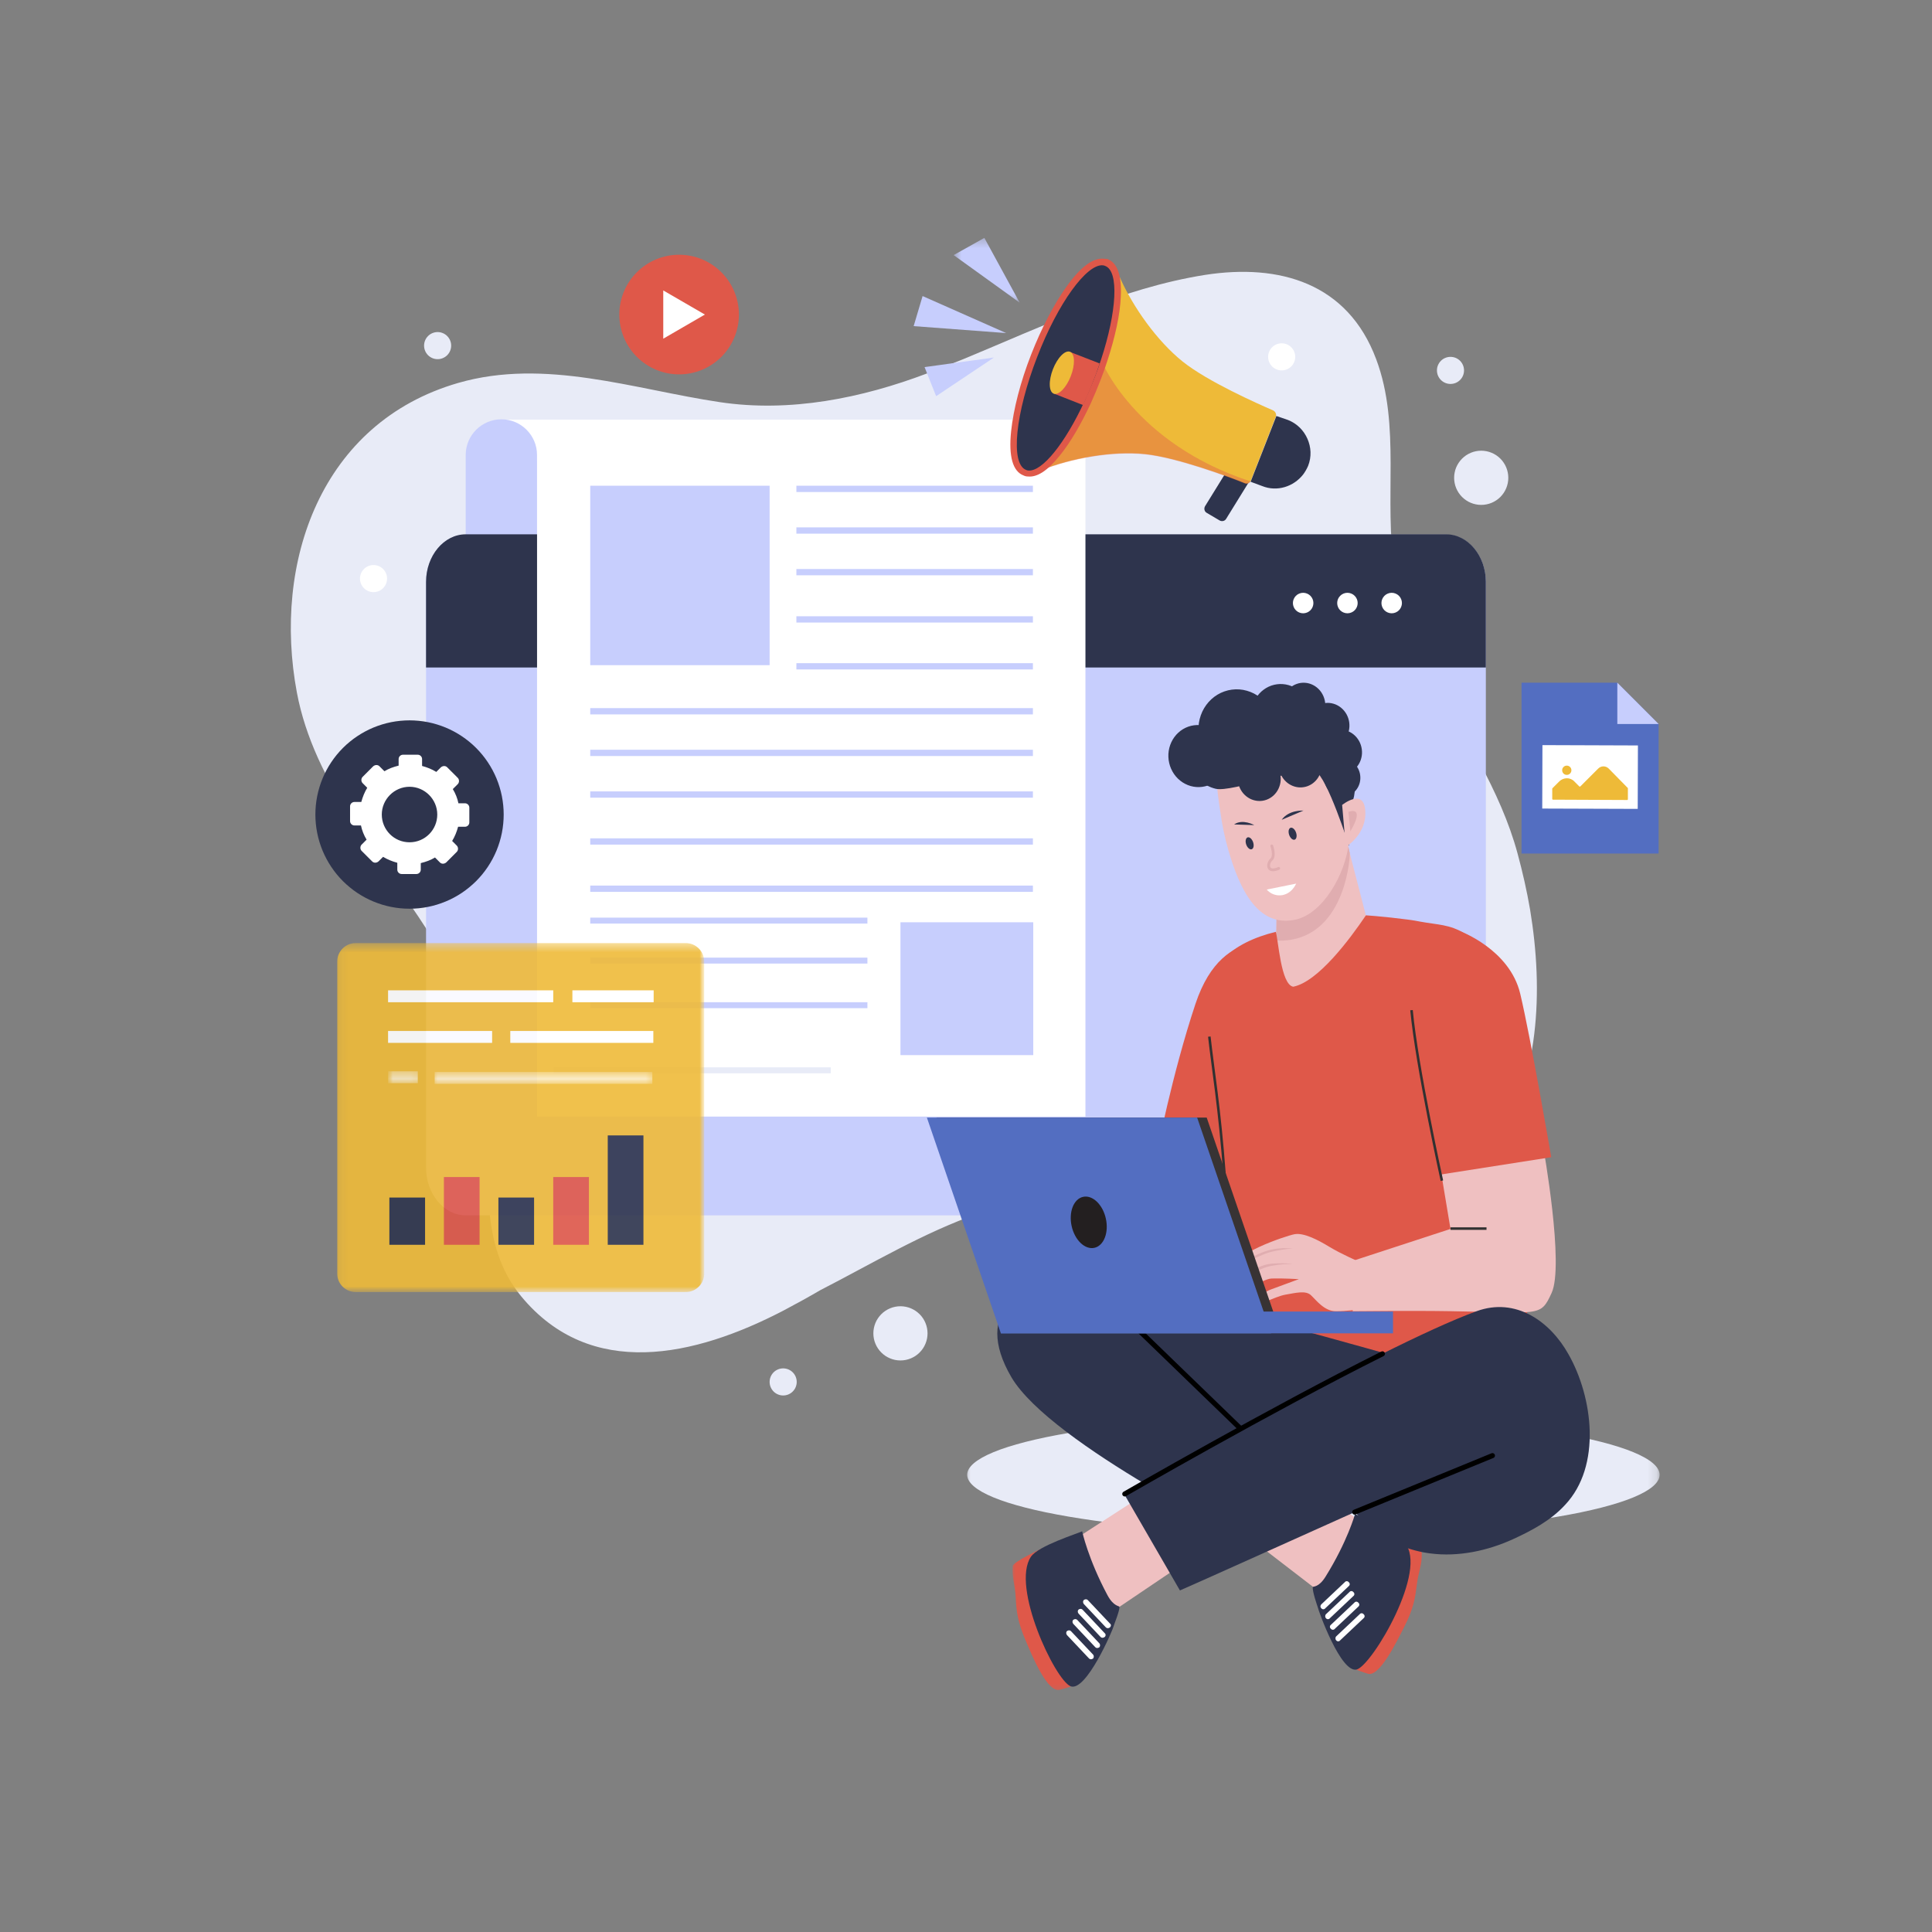 <svg width="214" height="214" viewBox="0 0 214 214" fill="none" xmlns="http://www.w3.org/2000/svg">
<rect x="0" y="0" width="214" height="214" fill="#808080" stroke="none"/>
<g clip-path="url(#clip0_41_584)">
<path d="M165.569 127.339C157.665 139.746 143.797 140.112 131.318 135.939C129.927 135.464 128.574 134.951 127.221 134.403C114.376 128.766 101.971 137.221 90.883 142.894C89.566 143.663 88.175 144.432 86.786 145.163C76.942 150.288 65.415 152.887 57.731 143.59C53.048 137.916 54.182 130.377 54.144 123.567C54.109 115.99 51.436 109.403 47.374 103.108C41.995 94.724 34.786 86.781 32.885 76.717C30.176 62.258 35.555 46.812 50.743 42.419C60.366 39.637 70.172 43.114 79.724 44.543C87.517 45.714 95.457 44.102 102.702 41.358C104.02 40.845 105.337 40.332 106.693 39.784C115.473 36.159 124.22 31.915 133.478 30.45C141.748 29.169 149.285 31.364 152.433 39.784C155.213 47.178 153.238 55.45 154.481 63.099C155.177 67.31 156.786 71.153 158.69 74.887C161.983 81.365 166.191 87.477 168.095 94.541C168.643 96.554 169.118 98.641 169.484 100.765C170.984 109.842 170.509 119.579 165.569 127.339Z" fill="#E8EBF7"/>
<path d="M59.487 46.483H55.535L56.157 51.168L62.158 50.838L59.487 46.483Z" fill="white"/>
<path d="M51.583 60.794H59.488V50.399C59.488 48.239 57.731 46.445 55.535 46.445C53.375 46.445 51.583 48.203 51.583 50.399V60.794Z" fill="#C7CEFD"/>
<path d="M164.399 64.49V129.352C164.399 132.17 162.495 134.477 160.19 134.477H51.583C49.278 134.477 47.374 132.207 47.374 129.352V64.49C47.374 61.672 49.278 59.403 51.583 59.403H160.19C162.495 59.403 164.399 61.672 164.399 64.49Z" fill="#C7CEFD"/>
<path d="M160.152 134.622H51.583C49.169 134.622 47.191 132.243 47.191 129.352V64.49C47.191 61.599 49.169 59.22 51.583 59.22H160.19C162.604 59.22 164.582 61.563 164.582 64.49V129.352C164.544 132.243 162.569 134.622 160.152 134.622ZM51.583 59.55C49.352 59.55 47.521 61.746 47.521 64.454V129.314C47.521 132.022 49.352 134.256 51.583 134.256H160.19C162.421 134.256 164.252 132.022 164.252 129.314V64.49C164.252 61.781 162.421 59.586 160.19 59.586C160.152 59.55 51.583 59.55 51.583 59.55Z" fill="#C7CEFD"/>
<path d="M164.434 64.454V73.752H47.374V64.454C47.374 61.636 49.278 59.367 51.621 59.367H160.226C162.531 59.367 164.434 61.672 164.434 64.454Z" fill="#2E344D"/>
<path d="M164.582 73.935H47.191V64.454C47.191 61.563 49.169 59.184 51.583 59.184H160.19C162.604 59.184 164.582 61.563 164.582 64.454V73.935ZM47.557 73.605H164.287V64.49C164.287 61.781 162.459 59.55 160.226 59.55H51.621C49.387 59.55 47.557 61.746 47.557 64.49V73.605Z" fill="#2E344D"/>
<path d="M145.48 66.797C145.48 66.946 145.451 67.091 145.393 67.232C145.335 67.37 145.255 67.493 145.148 67.6C145.041 67.707 144.918 67.787 144.78 67.845C144.639 67.903 144.494 67.932 144.345 67.932C144.196 67.932 144.051 67.903 143.91 67.845C143.772 67.787 143.65 67.707 143.543 67.6C143.436 67.493 143.355 67.37 143.297 67.232C143.239 67.091 143.21 66.946 143.21 66.797C143.21 66.645 143.239 66.501 143.297 66.362C143.355 66.224 143.436 66.102 143.543 65.995C143.65 65.888 143.772 65.805 143.91 65.749C144.051 65.691 144.196 65.662 144.345 65.662C144.494 65.662 144.639 65.691 144.78 65.749C144.918 65.805 145.041 65.888 145.148 65.995C145.255 66.102 145.335 66.224 145.393 66.362C145.451 66.501 145.48 66.645 145.48 66.797Z" fill="white"/>
<path d="M150.384 66.797C150.384 66.946 150.355 67.091 150.297 67.232C150.239 67.37 150.157 67.493 150.05 67.6C149.945 67.707 149.822 67.787 149.682 67.845C149.544 67.903 149.399 67.932 149.249 67.932C149.098 67.932 148.953 67.903 148.815 67.845C148.676 67.787 148.554 67.707 148.447 67.6C148.34 67.493 148.257 67.37 148.202 67.232C148.144 67.091 148.115 66.946 148.115 66.797C148.115 66.645 148.144 66.501 148.202 66.362C148.257 66.224 148.34 66.102 148.447 65.995C148.554 65.888 148.676 65.805 148.815 65.749C148.953 65.691 149.098 65.662 149.249 65.662C149.399 65.662 149.544 65.691 149.682 65.749C149.822 65.805 149.945 65.888 150.05 65.995C150.157 66.102 150.239 66.224 150.297 66.362C150.355 66.501 150.384 66.645 150.384 66.797Z" fill="white"/>
<path d="M155.286 66.797C155.286 66.946 155.257 67.091 155.199 67.232C155.143 67.37 155.061 67.493 154.954 67.6C154.847 67.707 154.724 67.787 154.586 67.845C154.448 67.903 154.303 67.932 154.151 67.932C154.002 67.932 153.857 67.903 153.719 67.845C153.578 67.787 153.456 67.707 153.349 67.6C153.244 67.493 153.161 67.37 153.104 67.232C153.046 67.091 153.017 66.946 153.017 66.797C153.017 66.645 153.046 66.501 153.104 66.362C153.161 66.224 153.244 66.102 153.349 65.995C153.456 65.888 153.578 65.805 153.719 65.749C153.857 65.691 154.002 65.662 154.151 65.662C154.303 65.662 154.448 65.691 154.586 65.749C154.724 65.805 154.847 65.888 154.954 65.995C155.061 66.102 155.143 66.224 155.199 66.362C155.257 66.501 155.286 66.645 155.286 66.797Z" fill="white"/>
<path d="M59.487 46.483H120.23V123.679H59.487V46.483Z" fill="white"/>
<path d="M65.379 53.803H85.248V73.678H65.379V53.803Z" fill="#C7CEFD"/>
<path d="M99.74 102.156H114.45V116.871H99.74V102.156Z" fill="#C7CEFD"/>
<path d="M88.212 53.803H114.412V54.499H88.212V53.803Z" fill="#C7CEFD"/>
<path d="M88.212 58.415H114.412V59.111H88.212V58.415Z" fill="#C7CEFD"/>
<path d="M88.212 63.028H114.412V63.723H88.212V63.028Z" fill="#C7CEFD"/>
<path d="M88.212 68.262H114.412V68.957H88.212V68.262Z" fill="#C7CEFD"/>
<path d="M88.212 73.458H114.412V74.153H88.212V73.458Z" fill="#C7CEFD"/>
<path d="M65.379 78.435H114.412V79.131H65.379V78.435Z" fill="#C7CEFD"/>
<path d="M65.379 83.048H114.412V83.743H65.379V83.048Z" fill="#C7CEFD"/>
<path d="M65.379 87.66H114.412V88.355H65.379V87.66Z" fill="#C7CEFD"/>
<path d="M65.379 92.858H114.412V93.554H65.379V92.858Z" fill="#C7CEFD"/>
<path d="M65.379 98.092H114.412V98.788H65.379V98.092Z" fill="#C7CEFD"/>
<path d="M65.379 101.643H96.079V102.301H65.379V101.643Z" fill="#C7CEFD"/>
<path d="M65.379 106.073H96.079V106.73H65.379V106.073Z" fill="#C7CEFD"/>
<path d="M65.379 111.012H96.079V111.672H65.379V111.012Z" fill="#C7CEFD"/>
<path d="M61.318 118.224H92.018V118.884H61.318V118.224Z" fill="#E8EBF7"/>
<path d="M133.661 56.804L135.087 57.646C135.344 57.793 135.674 57.72 135.818 57.464L138.306 53.438L135.966 52.047L133.478 56.072C133.331 56.329 133.404 56.659 133.661 56.804Z" fill="#2E344D"/>
<path d="M141.309 46.188L138.563 53.217C138.563 53.253 138.527 53.291 138.527 53.291C138.38 53.509 138.123 53.62 137.869 53.509C136.148 52.813 130.366 50.656 126.817 50.288C123.195 49.922 118.694 50.727 115.29 52.082L113.46 52.448L118.402 39.746L122.281 29.828L124.037 30.707C125.5 34.037 128.17 37.771 130.988 40.04C133.77 42.272 139.332 44.726 141.015 45.457C141.309 45.604 141.418 45.932 141.309 46.188Z" fill="#EEBA38"/>
<path d="M138.527 53.326C138.38 53.547 138.123 53.656 137.869 53.547C136.148 52.851 130.366 50.691 126.817 50.326C123.195 49.96 118.694 50.765 115.29 52.118L113.46 52.486L118.402 39.784C120.377 39.82 121.951 39.858 121.951 39.858C121.951 39.858 125.538 49.082 138.527 53.326Z" fill="#DF5849" fill-opacity="0.4"/>
<path d="M113.864 52.448C113.716 52.448 113.607 52.412 113.498 52.374C112.473 51.973 112.071 50.399 112.328 47.836C112.546 45.422 113.351 42.419 114.523 39.38C115.656 36.489 117.011 33.854 118.402 31.951C119.425 30.56 120.89 28.912 122.169 29.021C122.317 29.021 122.426 29.059 122.535 29.095C124.548 29.9 123.852 35.136 122.281 39.931C122.06 40.627 121.804 41.358 121.512 42.089C121.182 42.931 120.816 43.774 120.451 44.579C118.73 48.348 115.95 52.669 113.864 52.448Z" fill="#2E344D"/>
<path d="M122.169 29.389C122.243 29.389 122.352 29.425 122.426 29.461C123.964 30.047 123.708 34.512 121.951 39.858C121.73 40.553 121.474 41.248 121.182 41.98C120.852 42.822 120.486 43.663 120.121 44.47C117.963 49.117 115.437 52.265 113.899 52.118C113.828 52.118 113.716 52.082 113.645 52.047C111.888 51.351 112.473 45.749 114.889 39.528C117.194 33.56 120.377 29.204 122.169 29.389ZM122.243 28.656C121.073 28.547 119.682 29.572 118.146 31.73C116.755 33.672 115.364 36.342 114.229 39.236C113.021 42.31 112.254 45.348 111.998 47.762C111.706 50.544 112.18 52.229 113.389 52.669C113.534 52.742 113.681 52.778 113.864 52.778C114.889 52.887 116.059 52.118 117.377 50.473C118.547 49.044 119.717 47.031 120.816 44.688C121.182 43.883 121.547 43.005 121.877 42.163C122.169 41.431 122.426 40.698 122.646 40.002C123.525 37.332 124.073 34.806 124.147 32.829C124.256 30.524 123.781 29.133 122.682 28.694C122.573 28.694 122.39 28.656 122.243 28.656Z" fill="#DF5849"/>
<path d="M118.511 38.979L116.717 43.591L119.974 44.871C120.341 44.066 120.707 43.261 121.035 42.383C121.329 41.65 121.585 40.954 121.804 40.259L118.511 38.979Z" fill="#DF5849"/>
<path d="M118.52 38.964C118.652 39.015 118.754 39.124 118.83 39.289C118.906 39.454 118.946 39.661 118.955 39.916C118.962 40.17 118.937 40.448 118.877 40.752C118.815 41.055 118.725 41.36 118.605 41.668C118.487 41.975 118.346 42.263 118.184 42.526C118.023 42.791 117.854 43.014 117.678 43.195C117.499 43.377 117.328 43.502 117.161 43.574C116.993 43.645 116.844 43.654 116.715 43.603C116.583 43.551 116.478 43.444 116.405 43.279C116.329 43.114 116.287 42.905 116.28 42.651C116.271 42.397 116.298 42.118 116.358 41.815C116.418 41.512 116.507 41.206 116.628 40.899C116.748 40.591 116.889 40.303 117.049 40.04C117.21 39.775 117.379 39.552 117.557 39.372C117.733 39.189 117.905 39.064 118.072 38.993C118.239 38.923 118.389 38.912 118.52 38.964Z" fill="#EEBA38"/>
<path d="M141.38 46.079L138.527 53.364L139.809 53.839C141.454 54.499 143.284 53.912 144.345 52.557C144.566 52.265 144.748 51.935 144.893 51.607C145.297 50.582 145.223 49.521 144.82 48.605C144.419 47.691 143.687 46.922 142.662 46.518L141.38 46.079Z" fill="#2E344D"/>
<path d="M110.094 39.601L103.692 43.883L102.41 40.662L110.094 39.601Z" fill="#C7CEFD"/>
<mask id="mask0_41_584" style="mask-type:luminance" maskUnits="userSpaceOnUse" x="105" y="26" width="8" height="8">
<path d="M105.573 26.347H112.992V33.669H105.573V26.347Z" fill="white"/>
</mask>
<g mask="url(#mask0_41_584)">
<path d="M112.95 33.525L105.631 28.255L109.033 26.351L112.95 33.525Z" fill="#C7CEFD"/>
</g>
<path d="M111.45 36.893L101.202 36.124L102.192 32.793L111.45 36.893Z" fill="#C7CEFD"/>
<mask id="mask1_41_584" style="mask-type:luminance" maskUnits="userSpaceOnUse" x="-22" y="-22" width="258" height="258">
<path d="M235.4 -21.4H-21.4V235.4H235.4V-21.4Z" fill="black" fill-opacity="0.9"/>
</mask>
<g mask="url(#mask1_41_584)">
<mask id="mask2_41_584" style="mask-type:luminance" maskUnits="userSpaceOnUse" x="36" y="103" width="43" height="41">
<path d="M78.182 103.861H36.523V143.808H78.182V103.861Z" fill="white"/>
</mask>
<g mask="url(#mask2_41_584)">
<mask id="mask3_41_584" style="mask-type:luminance" maskUnits="userSpaceOnUse" x="37" y="104" width="42" height="40">
<path d="M37.094 104.432H78.068V143.237H37.094V104.432Z" fill="white"/>
</mask>
<g mask="url(#mask3_41_584)">
<path d="M75.955 143.115H39.399C38.264 143.115 37.35 142.198 37.35 141.064V106.512C37.35 105.377 38.264 104.461 39.399 104.461H75.955C77.09 104.461 78.003 105.377 78.003 106.512V141.064C78.003 142.198 77.09 143.115 75.955 143.115Z" fill="#EEBA38"/>
</g>
<path d="M42.985 109.695H61.28V111.013H42.985V109.695Z" fill="white"/>
<path d="M63.402 109.695H72.404V111.013H63.402V109.695Z" fill="white"/>
<path d="M42.985 114.198H54.51V115.515H42.985V114.198Z" fill="white"/>
<path d="M56.523 114.198H72.368V115.515H56.523V114.198Z" fill="white"/>
<mask id="mask4_41_584" style="mask-type:luminance" maskUnits="userSpaceOnUse" x="-48" y="-48" width="310" height="310">
<path d="M261.08 -47.08H-47.08V261.08H261.08V-47.08Z" fill="black" fill-opacity="0.7"/>
</mask>
<g mask="url(#mask4_41_584)">
<mask id="mask5_41_584" style="mask-type:luminance" maskUnits="userSpaceOnUse" x="42" y="118" width="32" height="3">
<path d="M73.046 118.128H42.8V120.411H73.046V118.128Z" fill="white"/>
</mask>
<g mask="url(#mask5_41_584)">
<mask id="mask6_41_584" style="mask-type:luminance" maskUnits="userSpaceOnUse" x="42" y="118" width="5" height="3">
<path d="M42.87 118.471H46.795V120.388H42.87V118.471Z" fill="white"/>
</mask>
<g mask="url(#mask6_41_584)">
<path d="M42.985 118.663H46.278V119.98H42.985V118.663Z" fill="white"/>
</g>
<mask id="mask7_41_584" style="mask-type:luminance" maskUnits="userSpaceOnUse" x="47" y="118" width="26" height="3">
<path d="M47.937 118.699H72.475V120.388H47.937V118.699Z" fill="white"/>
</mask>
<g mask="url(#mask7_41_584)">
<path d="M48.144 118.737H72.259V120.054H48.144V118.737Z" fill="white"/>
</g>
</g>
</g>
<path d="M55.206 132.647H59.158V137.881H55.206V132.647Z" fill="#2E344D"/>
<path d="M61.28 130.377H65.233V137.881H61.28V130.377Z" fill="#DF5849"/>
<path d="M43.13 132.647H47.083V137.881H43.13V132.647Z" fill="#2E344D"/>
<path d="M49.169 130.377H53.121V137.881H49.169V130.377Z" fill="#DF5849"/>
<path d="M67.319 125.765H71.271V137.881H67.319V125.765Z" fill="#2E344D"/>
</g>
</g>
<path d="M183.719 80.194V94.541H168.534V75.618H179.145L183.719 80.194Z" fill="#536EC1"/>
<path d="M179.145 80.194H183.719L179.145 75.618V80.194Z" fill="#C7CEFD"/>
<path d="M170.828 89.561L170.85 82.533L181.427 82.571L181.403 89.597L170.828 89.561Z" fill="white"/>
<path d="M171.269 89.127L171.289 82.978L180.986 83.01L180.966 89.16L171.269 89.127Z" fill="white"/>
<path d="M171.973 87.294L172.705 86.563C173.179 86.086 173.948 86.086 174.388 86.563L174.936 87.111C174.974 87.147 175.01 87.147 175.045 87.111L177.023 85.134C177.352 84.806 177.863 84.806 178.193 85.134L180.279 87.258L180.315 87.294V88.538C180.315 88.576 180.279 88.612 180.241 88.612L172.009 88.576C171.973 88.576 171.936 88.538 171.936 88.502V87.332C171.936 87.332 171.973 87.332 171.973 87.294Z" fill="#EEBA38"/>
<path d="M174.058 85.317C174.058 85.46 174.009 85.58 173.909 85.68C173.808 85.781 173.688 85.83 173.545 85.83C173.405 85.83 173.284 85.781 173.184 85.68C173.084 85.58 173.035 85.46 173.035 85.317C173.035 85.176 173.084 85.056 173.184 84.956C173.284 84.855 173.405 84.806 173.545 84.806C173.688 84.806 173.808 84.855 173.909 84.956C174.009 85.056 174.058 85.176 174.058 85.317Z" fill="#EEBA38"/>
<path d="M81.846 34.842C81.846 35.277 81.804 35.709 81.719 36.135C81.632 36.561 81.507 36.975 81.34 37.379C81.175 37.78 80.97 38.161 80.729 38.522C80.486 38.886 80.212 39.22 79.904 39.528C79.597 39.835 79.263 40.109 78.901 40.35C78.54 40.593 78.159 40.796 77.756 40.963C77.354 41.13 76.94 41.255 76.514 41.34C76.088 41.425 75.658 41.467 75.221 41.467C74.786 41.467 74.356 41.425 73.93 41.34C73.502 41.255 73.09 41.13 72.686 40.963C72.285 40.796 71.904 40.593 71.543 40.35C71.182 40.109 70.845 39.835 70.54 39.528C70.232 39.22 69.956 38.886 69.715 38.522C69.474 38.161 69.269 37.78 69.102 37.379C68.937 36.975 68.81 36.561 68.725 36.135C68.641 35.709 68.598 35.277 68.598 34.842C68.598 34.407 68.641 33.977 68.725 33.549C68.81 33.123 68.937 32.709 69.102 32.307C69.269 31.906 69.474 31.523 69.715 31.162C69.956 30.8 70.232 30.466 70.54 30.158C70.845 29.851 71.182 29.574 71.543 29.334C71.904 29.093 72.285 28.888 72.686 28.721C73.09 28.556 73.502 28.429 73.93 28.344C74.356 28.259 74.786 28.217 75.221 28.217C75.658 28.217 76.088 28.259 76.514 28.344C76.94 28.429 77.354 28.556 77.756 28.721C78.159 28.888 78.54 29.093 78.901 29.334C79.263 29.574 79.597 29.851 79.904 30.158C80.212 30.466 80.486 30.8 80.729 31.162C80.97 31.523 81.175 31.906 81.34 32.307C81.507 32.709 81.632 33.123 81.719 33.549C81.804 33.977 81.846 34.407 81.846 34.842Z" fill="#DF5849"/>
<path d="M78.077 34.842L73.467 32.171V37.515L78.077 34.842Z" fill="white"/>
<mask id="mask8_41_584" style="mask-type:luminance" maskUnits="userSpaceOnUse" x="106" y="156" width="78" height="15">
<path d="M106.715 156.363H183.828V170.059H106.715V156.363Z" fill="white"/>
</mask>
<g mask="url(#mask8_41_584)">
<path d="M183.829 163.356C183.829 163.57 183.768 163.784 183.644 163.998C183.521 164.212 183.338 164.423 183.093 164.633C182.848 164.845 182.542 165.052 182.177 165.257C181.813 165.462 181.39 165.665 180.911 165.863C180.429 166.062 179.892 166.256 179.301 166.445C178.708 166.632 178.064 166.817 177.366 166.996C176.668 167.174 175.922 167.346 175.124 167.513C174.328 167.678 173.485 167.836 172.596 167.988C171.709 168.139 170.779 168.284 169.809 168.42C168.837 168.556 167.83 168.683 166.787 168.804C165.741 168.922 164.664 169.033 163.557 169.134C162.451 169.236 161.316 169.328 160.155 169.408C158.996 169.49 157.814 169.564 156.613 169.626C155.411 169.689 154.194 169.74 152.961 169.782C151.729 169.825 150.489 169.856 149.239 169.876C147.988 169.898 146.735 169.907 145.48 169.907C144.223 169.907 142.97 169.898 141.722 169.876C140.471 169.856 139.23 169.825 137.999 169.782C136.766 169.74 135.549 169.689 134.348 169.626C133.146 169.564 131.965 169.49 130.803 169.408C129.644 169.328 128.51 169.236 127.402 169.134C126.294 169.033 125.219 168.922 124.174 168.804C123.131 168.683 122.123 168.556 121.151 168.42C120.181 168.284 119.252 168.139 118.362 167.988C117.475 167.836 116.633 167.678 115.837 167.513C115.039 167.346 114.292 167.174 113.594 166.996C112.896 166.817 112.252 166.632 111.659 166.445C111.066 166.256 110.531 166.062 110.05 165.863C109.571 165.665 109.147 165.462 108.781 165.257C108.418 165.052 108.113 164.845 107.867 164.633C107.622 164.423 107.439 164.212 107.315 163.998C107.192 163.784 107.132 163.57 107.132 163.356C107.132 163.142 107.192 162.928 107.315 162.714C107.439 162.5 107.622 162.288 107.867 162.078C108.113 161.867 108.418 161.659 108.781 161.454C109.147 161.249 109.571 161.046 110.05 160.848C110.531 160.649 111.066 160.455 111.659 160.266C112.252 160.079 112.896 159.894 113.594 159.715C114.292 159.537 115.039 159.365 115.837 159.198C116.633 159.033 117.475 158.875 118.362 158.723C119.252 158.572 120.181 158.427 121.151 158.291C122.123 158.155 123.131 158.028 124.174 157.908C125.219 157.789 126.294 157.678 127.402 157.578C128.51 157.477 129.644 157.384 130.803 157.303C131.965 157.221 133.146 157.147 134.348 157.085C135.549 157.023 136.766 156.971 137.999 156.929C139.23 156.889 140.471 156.855 141.722 156.835C142.97 156.815 144.223 156.804 145.48 156.804C146.735 156.804 147.988 156.815 149.239 156.835C150.489 156.855 151.729 156.889 152.961 156.929C154.194 156.971 155.411 157.023 156.613 157.085C157.814 157.147 158.996 157.221 160.155 157.303C161.316 157.384 162.451 157.477 163.557 157.578C164.664 157.678 165.741 157.789 166.787 157.908C167.83 158.028 168.837 158.155 169.809 158.291C170.779 158.427 171.709 158.572 172.596 158.723C173.485 158.875 174.328 159.033 175.124 159.198C175.922 159.365 176.668 159.537 177.366 159.715C178.064 159.894 178.708 160.079 179.301 160.266C179.892 160.455 180.429 160.649 180.911 160.848C181.39 161.046 181.813 161.249 182.177 161.454C182.542 161.659 182.848 161.867 183.093 162.078C183.338 162.288 183.521 162.5 183.644 162.714C183.768 162.928 183.829 163.142 183.829 163.356Z" fill="#E8EBF7"/>
</g>
<path d="M130.952 119.468C130.952 119.468 127.843 132.718 127.586 133.926C127.109 136.086 125.317 141.028 125.317 141.028C125.317 141.028 132.818 145.237 134.94 143.919C136.552 142.932 136.44 137.33 136.588 135.244C136.735 133.269 142.296 114.198 142.296 114.198L130.952 119.468Z" fill="#EFC0C1"/>
<path d="M142.736 104.938C142.736 104.938 135.6 101.643 132.417 111.195C129.818 118.993 128.135 127.74 128.135 127.74L140.431 131.4L142.736 104.938Z" fill="#DF5849"/>
<path d="M137.027 110.868C137.027 110.794 143.906 115.845 147.419 113.977C151.372 111.855 151.699 102.961 151.699 102.961L149.506 94.505L149.468 94.358L149.359 93.846L148.59 94.285L145.516 96.079L144.272 96.811L141.124 98.641C141.124 98.641 141.454 100.874 141.38 102.74C141.38 102.923 141.38 103.144 141.345 103.291C141.309 103.618 141.198 103.913 141.088 104.169C140.832 104.791 140.431 105.23 140.431 105.266C139.918 107.207 137.063 110.868 137.027 110.868Z" fill="#EFC0C1"/>
<path d="M141.088 104.169C148.663 104.717 149.541 95.64 149.506 94.468L149.468 94.323L149.359 93.81L148.59 94.249C147.785 95.018 146.614 95.97 145.516 96.044L144.272 96.775L141.124 98.605C141.124 98.605 141.454 100.839 141.38 102.704C141.38 102.887 141.38 103.108 141.345 103.253C141.271 103.618 141.198 103.913 141.088 104.169Z" fill="#E0ADB0"/>
<path d="M136.075 94.213C137.319 98.496 139.332 102.778 143.503 101.862C146.432 101.24 149.029 96.993 149.432 93.188C149.651 91.246 149.871 89.528 149.76 88.246C149.689 87.221 149.615 86.599 149.615 86.599L148.772 84.439L148.26 83.195C148.26 83.195 147.272 82.499 146.175 81.695C144.784 80.669 142.845 82.39 142.809 82.316C142.736 82.207 136.771 81.73 135.052 84.182C134.905 84.403 134.758 84.621 134.722 84.878C134.648 85.063 134.648 85.246 134.648 85.464C134.684 85.83 134.722 86.38 134.796 87.076C134.831 87.368 134.867 87.66 134.905 88.028C134.978 88.576 135.052 89.198 135.161 89.858C135.344 91.211 135.636 92.711 136.075 94.213Z" fill="#EFC0C1"/>
<path d="M149.981 88.21C149.981 88.21 151.884 77.961 143.688 78.656C143.688 78.656 137.283 76.24 133.405 79.755C129.965 82.903 131.866 86.708 134.648 87.368C136.479 87.807 144.381 84.769 145.698 85.428C147.016 86.086 149.432 93.701 149.432 93.701C149.432 93.701 149.394 90.223 149.981 88.21Z" fill="#2E344D"/>
<path d="M145.161 78.768C145.19 78.993 145.199 79.216 145.188 79.441C145.175 79.666 145.141 79.889 145.085 80.107C145.032 80.323 144.958 80.533 144.863 80.736C144.769 80.939 144.657 81.128 144.526 81.307C144.397 81.485 144.249 81.65 144.089 81.797C143.926 81.946 143.752 82.076 143.567 82.187C143.38 82.301 143.184 82.392 142.979 82.463C142.776 82.535 142.566 82.586 142.352 82.615C142.138 82.644 141.922 82.649 141.706 82.633C141.49 82.617 141.278 82.582 141.068 82.522C140.859 82.463 140.656 82.383 140.462 82.283C140.266 82.18 140.083 82.062 139.909 81.924C139.738 81.786 139.579 81.632 139.434 81.46C139.292 81.291 139.165 81.108 139.056 80.912C138.944 80.716 138.855 80.511 138.784 80.297C138.712 80.083 138.661 79.864 138.632 79.639C138.603 79.416 138.594 79.191 138.605 78.966C138.619 78.741 138.652 78.52 138.706 78.302C138.761 78.083 138.835 77.874 138.928 77.671C139.024 77.47 139.136 77.278 139.267 77.1C139.397 76.922 139.544 76.759 139.704 76.61C139.867 76.463 140.041 76.333 140.226 76.22C140.413 76.108 140.609 76.017 140.812 75.943C141.017 75.872 141.227 75.823 141.441 75.794C141.655 75.765 141.871 75.758 142.087 75.774C142.303 75.789 142.515 75.827 142.725 75.885C142.934 75.945 143.137 76.026 143.331 76.126C143.527 76.226 143.71 76.347 143.882 76.485C144.056 76.623 144.214 76.777 144.359 76.946C144.501 77.118 144.628 77.301 144.738 77.497C144.847 77.691 144.938 77.896 145.01 78.11C145.081 78.324 145.13 78.545 145.161 78.768Z" fill="#2E344D"/>
<path d="M141.273 80.248C141.311 80.54 141.324 80.83 141.307 81.122C141.291 81.416 141.246 81.703 141.177 81.984C141.106 82.267 141.008 82.539 140.888 82.802C140.765 83.066 140.618 83.313 140.448 83.545C140.279 83.777 140.09 83.988 139.878 84.18C139.668 84.372 139.443 84.541 139.2 84.688C138.957 84.833 138.703 84.951 138.438 85.045C138.172 85.139 137.898 85.203 137.622 85.241C137.341 85.279 137.062 85.288 136.781 85.268C136.501 85.246 136.224 85.199 135.952 85.121C135.68 85.045 135.417 84.94 135.163 84.811C134.911 84.679 134.67 84.526 134.448 84.345C134.222 84.167 134.017 83.966 133.83 83.745C133.643 83.525 133.478 83.286 133.335 83.032C133.192 82.778 133.074 82.513 132.983 82.234C132.892 81.958 132.825 81.672 132.787 81.382C132.747 81.09 132.736 80.801 132.753 80.509C132.769 80.214 132.811 79.927 132.883 79.646C132.954 79.363 133.05 79.089 133.172 78.828C133.295 78.565 133.442 78.317 133.612 78.085C133.781 77.854 133.97 77.642 134.18 77.45C134.392 77.256 134.617 77.089 134.86 76.942C135.103 76.797 135.357 76.677 135.622 76.585C135.888 76.492 136.16 76.427 136.438 76.389C136.717 76.351 136.998 76.342 137.279 76.362C137.559 76.382 137.836 76.431 138.108 76.51C138.38 76.585 138.643 76.69 138.897 76.819C139.149 76.951 139.387 77.105 139.612 77.285C139.838 77.464 140.043 77.664 140.23 77.885C140.417 78.106 140.582 78.344 140.725 78.598C140.868 78.852 140.983 79.118 141.077 79.396C141.168 79.673 141.235 79.958 141.273 80.248Z" fill="#2E344D"/>
<path d="M135.975 83.311C136.004 83.534 136.013 83.759 136.001 83.984C135.988 84.209 135.955 84.43 135.901 84.648C135.845 84.867 135.772 85.076 135.678 85.279C135.582 85.48 135.471 85.671 135.339 85.85C135.21 86.028 135.063 86.191 134.902 86.34C134.74 86.487 134.566 86.619 134.381 86.73C134.194 86.842 133.997 86.935 133.795 87.007C133.589 87.078 133.38 87.127 133.166 87.156C132.952 87.185 132.736 87.192 132.519 87.176C132.303 87.16 132.091 87.123 131.882 87.065C131.672 87.004 131.47 86.924 131.276 86.824C131.079 86.724 130.897 86.605 130.725 86.467C130.551 86.329 130.393 86.173 130.248 86.004C130.105 85.834 129.978 85.651 129.869 85.455C129.76 85.259 129.668 85.054 129.597 84.84C129.526 84.626 129.477 84.407 129.445 84.182C129.416 83.959 129.408 83.734 129.419 83.509C129.432 83.284 129.466 83.061 129.519 82.845C129.575 82.626 129.648 82.417 129.744 82.214C129.838 82.011 129.949 81.822 130.081 81.643C130.21 81.465 130.357 81.302 130.518 81.153C130.68 81.006 130.854 80.874 131.039 80.763C131.227 80.651 131.423 80.558 131.628 80.486C131.831 80.415 132.04 80.364 132.254 80.337C132.468 80.308 132.684 80.301 132.901 80.317C133.117 80.332 133.329 80.37 133.538 80.428C133.748 80.489 133.951 80.569 134.145 80.669C134.341 80.769 134.523 80.888 134.697 81.026C134.869 81.164 135.027 81.318 135.172 81.489C135.315 81.659 135.442 81.842 135.551 82.038C135.663 82.234 135.752 82.439 135.823 82.653C135.894 82.867 135.946 83.085 135.975 83.311Z" fill="#2E344D"/>
<path d="M146.376 84.416C146.398 84.579 146.405 84.742 146.396 84.904C146.387 85.067 146.363 85.228 146.322 85.386C146.285 85.542 146.231 85.694 146.162 85.841C146.095 85.988 146.013 86.124 145.919 86.253C145.825 86.382 145.721 86.501 145.602 86.608C145.487 86.715 145.359 86.811 145.226 86.891C145.092 86.971 144.949 87.038 144.802 87.091C144.655 87.143 144.503 87.178 144.35 87.198C144.194 87.221 144.038 87.225 143.882 87.214C143.726 87.203 143.572 87.174 143.422 87.132C143.271 87.089 143.124 87.031 142.983 86.958C142.843 86.886 142.709 86.799 142.584 86.699C142.459 86.599 142.346 86.487 142.241 86.365C142.138 86.242 142.047 86.108 141.967 85.968C141.889 85.825 141.822 85.678 141.771 85.522C141.719 85.368 141.684 85.21 141.661 85.047C141.639 84.885 141.635 84.722 141.643 84.559C141.652 84.396 141.675 84.236 141.715 84.08C141.755 83.921 141.808 83.77 141.875 83.623C141.944 83.478 142.025 83.34 142.118 83.21C142.214 83.081 142.319 82.963 142.435 82.856C142.553 82.749 142.678 82.655 142.814 82.573C142.948 82.493 143.088 82.426 143.237 82.374C143.384 82.321 143.536 82.285 143.69 82.265C143.844 82.245 144 82.241 144.156 82.252C144.312 82.263 144.466 82.29 144.617 82.332C144.769 82.374 144.914 82.432 145.054 82.506C145.197 82.579 145.328 82.664 145.453 82.764C145.578 82.865 145.692 82.976 145.796 83.099C145.901 83.224 145.993 83.355 146.071 83.498C146.151 83.638 146.215 83.788 146.267 83.942C146.318 84.098 146.356 84.256 146.376 84.416Z" fill="#2E344D"/>
<path d="M149.45 80.027C149.47 80.19 149.477 80.353 149.468 80.515C149.459 80.678 149.434 80.838 149.396 80.995C149.356 81.153 149.303 81.304 149.236 81.452C149.167 81.596 149.087 81.735 148.991 81.864C148.897 81.993 148.792 82.111 148.676 82.218C148.558 82.325 148.433 82.419 148.298 82.501C148.164 82.582 148.023 82.649 147.874 82.7C147.727 82.753 147.575 82.789 147.421 82.809C147.265 82.829 147.112 82.834 146.956 82.823C146.8 82.811 146.646 82.785 146.494 82.742C146.343 82.7 146.198 82.642 146.055 82.568C145.915 82.495 145.783 82.41 145.658 82.31C145.533 82.21 145.417 82.098 145.315 81.975C145.21 81.851 145.119 81.719 145.041 81.576C144.96 81.436 144.896 81.287 144.845 81.133C144.793 80.977 144.755 80.819 144.735 80.658C144.713 80.495 144.706 80.332 144.715 80.17C144.724 80.007 144.749 79.847 144.787 79.688C144.827 79.532 144.88 79.381 144.949 79.234C145.016 79.086 145.099 78.95 145.192 78.821C145.286 78.692 145.391 78.574 145.509 78.467C145.625 78.36 145.75 78.264 145.886 78.184C146.019 78.103 146.162 78.037 146.309 77.983C146.456 77.932 146.608 77.896 146.762 77.876C146.918 77.854 147.074 77.849 147.23 77.86C147.386 77.871 147.537 77.9 147.689 77.943C147.841 77.985 147.988 78.043 148.128 78.117C148.269 78.188 148.4 78.275 148.525 78.375C148.65 78.476 148.766 78.587 148.868 78.71C148.973 78.832 149.064 78.966 149.145 79.106C149.223 79.249 149.287 79.396 149.341 79.552C149.392 79.706 149.428 79.864 149.45 80.027Z" fill="#2E344D"/>
<path d="M150.841 82.992C150.863 83.155 150.87 83.317 150.861 83.48C150.852 83.643 150.828 83.803 150.788 83.959C150.75 84.118 150.696 84.269 150.627 84.416C150.558 84.561 150.478 84.699 150.384 84.829C150.291 84.958 150.184 85.076 150.068 85.183C149.952 85.29 149.825 85.384 149.691 85.466C149.555 85.546 149.414 85.613 149.267 85.665C149.12 85.718 148.969 85.754 148.813 85.774C148.659 85.794 148.503 85.798 148.347 85.787C148.191 85.776 148.037 85.749 147.885 85.707C147.734 85.665 147.589 85.607 147.448 85.533C147.308 85.46 147.174 85.375 147.049 85.275C146.924 85.174 146.811 85.063 146.706 84.94C146.603 84.815 146.512 84.684 146.432 84.541C146.352 84.401 146.287 84.251 146.236 84.097C146.184 83.942 146.149 83.783 146.126 83.623C146.104 83.46 146.097 83.297 146.106 83.135C146.115 82.972 146.14 82.811 146.18 82.653C146.22 82.497 146.274 82.345 146.34 82.198C146.41 82.051 146.49 81.915 146.583 81.786C146.677 81.657 146.784 81.538 146.9 81.431C147.016 81.324 147.143 81.229 147.277 81.148C147.413 81.068 147.553 81.001 147.7 80.948C147.85 80.896 147.999 80.861 148.155 80.841C148.309 80.818 148.465 80.814 148.621 80.825C148.777 80.836 148.931 80.865 149.082 80.908C149.234 80.95 149.379 81.008 149.519 81.081C149.66 81.153 149.793 81.24 149.918 81.34C150.043 81.44 150.157 81.552 150.262 81.674C150.364 81.797 150.458 81.931 150.536 82.071C150.616 82.214 150.681 82.361 150.732 82.517C150.783 82.671 150.819 82.829 150.841 82.992Z" fill="#2E344D"/>
<path d="M150.661 85.856C150.698 86.137 150.685 86.411 150.618 86.683C150.551 86.953 150.438 87.201 150.275 87.423C150.114 87.646 149.92 87.827 149.689 87.965C149.459 88.106 149.212 88.192 148.949 88.228C148.683 88.264 148.422 88.244 148.164 88.17C147.905 88.094 147.669 87.972 147.455 87.8C147.241 87.629 147.067 87.419 146.931 87.176C146.795 86.931 146.708 86.67 146.673 86.389C146.635 86.111 146.65 85.836 146.717 85.564C146.784 85.292 146.898 85.047 147.058 84.824C147.219 84.601 147.413 84.421 147.644 84.28C147.874 84.142 148.122 84.055 148.387 84.019C148.65 83.984 148.913 84.004 149.171 84.078C149.43 84.151 149.664 84.276 149.878 84.448C150.092 84.619 150.266 84.829 150.402 85.072C150.538 85.317 150.625 85.578 150.661 85.856Z" fill="#2E344D"/>
<path d="M141.837 85.921C141.859 86.082 141.866 86.244 141.857 86.407C141.848 86.57 141.824 86.73 141.784 86.888C141.744 87.047 141.69 87.198 141.623 87.343C141.554 87.49 141.474 87.629 141.38 87.756C141.287 87.885 141.18 88.003 141.064 88.112C140.948 88.219 140.821 88.313 140.687 88.393C140.551 88.476 140.411 88.54 140.263 88.594C140.114 88.645 139.965 88.681 139.809 88.703C139.655 88.723 139.499 88.728 139.343 88.716C139.187 88.705 139.033 88.678 138.881 88.634C138.73 88.592 138.585 88.534 138.444 88.462C138.304 88.389 138.17 88.302 138.045 88.201C137.921 88.101 137.807 87.99 137.702 87.867C137.6 87.745 137.506 87.611 137.428 87.47C137.348 87.328 137.283 87.18 137.232 87.024C137.18 86.871 137.145 86.712 137.123 86.55C137.1 86.387 137.094 86.226 137.102 86.061C137.111 85.899 137.136 85.74 137.176 85.582C137.214 85.424 137.267 85.272 137.337 85.125C137.403 84.98 137.486 84.842 137.579 84.713C137.673 84.584 137.78 84.465 137.896 84.358C138.012 84.251 138.139 84.158 138.273 84.075C138.409 83.995 138.549 83.928 138.696 83.877C138.843 83.826 138.995 83.788 139.151 83.768C139.305 83.748 139.461 83.743 139.617 83.754C139.773 83.765 139.927 83.792 140.078 83.835C140.23 83.877 140.375 83.935 140.515 84.008C140.656 84.082 140.789 84.169 140.914 84.267C141.039 84.367 141.153 84.479 141.258 84.601C141.36 84.726 141.452 84.858 141.532 85C141.612 85.141 141.677 85.29 141.728 85.444C141.779 85.6 141.815 85.758 141.837 85.921Z" fill="#2E344D"/>
<path d="M146.777 77.793C146.8 77.956 146.806 78.119 146.797 78.282C146.788 78.445 146.764 78.605 146.724 78.763C146.686 78.919 146.632 79.073 146.563 79.218C146.496 79.365 146.414 79.501 146.32 79.63C146.227 79.76 146.122 79.878 146.004 79.985C145.888 80.094 145.761 80.188 145.627 80.268C145.493 80.35 145.351 80.415 145.204 80.469C145.056 80.52 144.905 80.555 144.751 80.576C144.595 80.598 144.439 80.602 144.283 80.591C144.127 80.58 143.973 80.553 143.824 80.509C143.672 80.466 143.525 80.408 143.385 80.335C143.244 80.263 143.11 80.177 142.986 80.076C142.861 79.976 142.747 79.864 142.644 79.742C142.54 79.619 142.448 79.486 142.368 79.345C142.29 79.202 142.223 79.055 142.172 78.899C142.121 78.745 142.085 78.587 142.063 78.424C142.04 78.262 142.036 78.099 142.045 77.936C142.054 77.773 142.078 77.613 142.116 77.457C142.156 77.299 142.21 77.147 142.277 77C142.346 76.855 142.426 76.717 142.52 76.588C142.615 76.458 142.72 76.34 142.836 76.233C142.954 76.126 143.079 76.032 143.215 75.95C143.349 75.87 143.489 75.803 143.639 75.752C143.786 75.7 143.937 75.662 144.091 75.642C144.245 75.622 144.401 75.618 144.557 75.629C144.713 75.64 144.867 75.667 145.019 75.709C145.17 75.752 145.315 75.81 145.455 75.883C145.598 75.957 145.73 76.041 145.854 76.142C145.979 76.242 146.093 76.353 146.198 76.476C146.303 76.601 146.394 76.733 146.472 76.875C146.552 77.016 146.617 77.165 146.668 77.319C146.719 77.475 146.757 77.633 146.777 77.793Z" fill="#2E344D"/>
<path d="M148.663 89.162C148.663 89.162 151.077 87.221 151.224 89.82C151.407 92.419 149.067 93.81 149.067 93.81L148.663 89.162Z" fill="#EFC0C1"/>
<path d="M149.359 89.929C149.359 89.929 151.298 89.124 149.577 92.089L149.359 89.929Z" fill="#E0ADB0"/>
<path d="M138.799 93.277C138.828 93.364 138.848 93.451 138.857 93.538C138.866 93.625 138.864 93.707 138.85 93.781C138.835 93.855 138.81 93.917 138.777 93.966C138.741 94.015 138.699 94.049 138.648 94.066C138.598 94.084 138.543 94.084 138.485 94.069C138.427 94.051 138.369 94.017 138.313 93.968C138.255 93.919 138.204 93.859 138.155 93.785C138.108 93.712 138.07 93.632 138.039 93.545C138.008 93.458 137.988 93.369 137.979 93.282C137.97 93.195 137.974 93.115 137.988 93.041C138.001 92.967 138.026 92.905 138.061 92.856C138.095 92.805 138.139 92.771 138.188 92.753C138.24 92.738 138.293 92.736 138.351 92.753C138.409 92.771 138.467 92.802 138.525 92.852C138.583 92.9 138.634 92.963 138.681 93.037C138.73 93.11 138.768 93.19 138.799 93.277Z" fill="#2E344D"/>
<path d="M143.556 92.216C143.587 92.303 143.607 92.39 143.616 92.477C143.625 92.564 143.623 92.644 143.607 92.72C143.594 92.793 143.569 92.856 143.534 92.905C143.5 92.954 143.458 92.987 143.407 93.005C143.355 93.023 143.302 93.023 143.244 93.005C143.186 92.99 143.128 92.956 143.07 92.907C143.014 92.858 142.961 92.796 142.914 92.722C142.867 92.649 142.827 92.568 142.796 92.481C142.767 92.394 142.747 92.308 142.738 92.221C142.729 92.134 142.731 92.053 142.744 91.98C142.76 91.904 142.785 91.844 142.818 91.793C142.854 91.744 142.896 91.71 142.947 91.692C142.996 91.674 143.052 91.674 143.11 91.692C143.168 91.708 143.226 91.741 143.282 91.79C143.34 91.84 143.393 91.902 143.44 91.975C143.487 92.049 143.527 92.129 143.556 92.216Z" fill="#2E344D"/>
<path d="M138.93 91.394C138.93 91.394 137.649 90.662 136.697 91.32L138.93 91.394Z" fill="#2E344D"/>
<path d="M144.381 89.784C144.272 89.784 142.736 89.71 141.967 90.807L144.381 89.784Z" fill="#2E344D"/>
<path d="M140.87 93.701C140.87 93.701 141.271 94.798 140.832 95.201C140.357 95.602 140.284 96.775 141.637 96.189" stroke="#E0ADB0" stroke-width="0.311" stroke-miterlimit="10" stroke-linecap="round" stroke-linejoin="round"/>
<path d="M140.319 98.531C140.319 98.531 140.393 98.641 140.54 98.752C140.796 98.971 141.309 99.263 142.04 99.153C142.771 99.008 143.175 98.531 143.393 98.201C143.503 98.019 143.576 97.874 143.576 97.874" fill="white"/>
<path d="M133.623 112.294C134.136 119.798 135.562 127.083 136.113 134.477C137.027 142.381 137.575 149.483 137.575 149.557C137.539 149.336 140.649 151.387 147.932 152.595C154.885 153.73 166.483 154.791 169.557 153.362C169.666 153.327 168.534 134.916 168.422 134.477C165.605 107.134 165.861 105.194 162.239 103.4C160.556 102.374 159.274 102.448 157.299 102.082C155.946 101.788 152.067 101.423 151.298 101.387C149.468 104.095 145.992 108.743 143.248 109.294C141.857 109.073 141.601 104.022 141.309 103.217C136.552 104.387 132.965 107.134 133.623 112.294Z" fill="#DF5849"/>
<path d="M170.948 127.118C170.948 127.118 173.291 140.15 171.862 143.224C170.618 145.932 170.618 145.384 160.776 145.237C156.456 145.163 149.834 145.237 149.834 145.237L149.577 139.747L160.665 136.124L159.604 129.753L170.948 127.118Z" fill="#EFC0C1"/>
<path d="M150.602 139.784C150.602 139.784 148.554 138.904 147.236 138.099C145.919 137.294 144.381 136.525 143.393 136.708C142.406 136.891 136.148 139.015 137.1 140.368C137.1 140.368 135.783 141.32 136.514 142.163C136.514 142.163 136.184 142.638 136.661 143.224C137.136 143.81 139.662 141.65 140.87 141.615C142.076 141.577 143.87 141.686 143.87 141.686C143.87 141.686 141.309 142.638 140.796 142.82C140.246 143.003 138.783 143.919 138.966 144.359C139.149 144.798 141.271 143.59 142.37 143.407C143.467 143.224 144.637 142.894 145.223 143.48C145.81 144.029 146.688 145.237 147.967 145.237C149.249 145.237 150.346 145.054 150.346 145.054L150.602 139.784Z" fill="#EFC0C1"/>
<path d="M137.062 140.406C137.062 140.406 137.136 140.333 137.283 140.223C137.43 140.112 137.613 139.929 137.869 139.784C138.124 139.637 138.418 139.417 138.783 139.198C139.113 139.015 139.515 138.832 139.918 138.685C140.319 138.538 140.723 138.429 141.124 138.355C141.528 138.282 141.893 138.282 142.187 138.246C142.515 138.246 142.771 138.282 142.954 138.282C143.137 138.32 143.248 138.32 143.248 138.32C143.248 138.32 143.137 138.32 142.954 138.32C142.771 138.32 142.515 138.355 142.223 138.393C141.931 138.429 141.563 138.503 141.198 138.576C140.832 138.647 140.431 138.759 140.063 138.904C139.697 139.051 139.296 139.234 138.966 139.381C138.601 139.564 138.306 139.711 138.014 139.856C137.758 140.003 137.502 140.15 137.357 140.223C137.136 140.368 137.062 140.406 137.062 140.406Z" fill="#E0ADB0"/>
<path d="M136.479 142.198C136.479 142.198 136.552 142.125 136.735 142.016C136.88 141.906 137.1 141.724 137.392 141.541C137.684 141.358 138.014 141.137 138.38 140.919C138.746 140.698 139.149 140.478 139.588 140.295C140.027 140.112 140.466 140.003 140.906 139.967C141.345 139.929 141.748 139.929 142.076 139.929C142.406 139.929 142.698 139.967 142.919 139.967C143.101 140.003 143.248 140.003 143.248 140.003C143.248 140.003 143.137 140.003 142.919 140.003C142.736 140.003 142.442 140.038 142.114 140.038C141.784 140.076 141.38 140.112 140.979 140.186C140.576 140.259 140.137 140.368 139.735 140.551C139.332 140.734 138.931 140.919 138.563 141.102C138.197 141.285 137.832 141.467 137.54 141.65C137.245 141.797 136.991 141.942 136.806 142.054C136.552 142.163 136.479 142.198 136.479 142.198Z" fill="#E0ADB0"/>
<path d="M160.665 136.086H164.655" stroke="#313131" stroke-width="0.28" stroke-miterlimit="10"/>
<path d="M161.726 103.144C161.726 103.144 167.216 105.156 168.387 110.061C169.557 114.967 171.826 128.179 171.826 128.179L159.421 130.121C159.421 130.121 156.933 118.15 156.347 111.891C155.725 105.634 161.726 103.144 161.726 103.144Z" fill="#DF5849"/>
<path d="M159.713 130.779C159.713 130.779 156.933 118.15 156.347 111.891" stroke="#313131" stroke-width="0.28" stroke-miterlimit="10"/>
<path d="M133.953 114.82C134.356 118.48 135.087 122.689 135.636 130.083" stroke="#313131" stroke-width="0.28" stroke-miterlimit="10"/>
<path d="M156.421 150.765C156.421 150.765 126.452 142.089 119.791 141.833C113.095 141.577 107.68 145.128 112.034 152.558C116.425 159.987 138.857 170.933 138.857 170.933L145.224 166.32L139.479 160.244L156.421 150.765Z" fill="#2E344D"/>
<path d="M150.346 168.298L143.431 163.137L138.819 170.676L145.955 176.167L149.651 176.057L150.346 168.298Z" fill="#EFC0C1"/>
<path d="M154.408 169.871C154.408 169.871 157.482 171.519 157.482 172.031C157.52 173.385 157.116 174.044 156.934 175.545C156.751 176.971 156.604 178.144 155.507 180.266C154.773 181.693 152.725 186.013 151.407 185.353C151.298 185.317 150.09 184.987 150.09 184.769C149.798 182.352 154.408 169.871 154.408 169.871Z" fill="#DF5849"/>
<path d="M150.31 184.914C152.067 184.33 158.251 173.824 155.58 170.897C154.115 169.25 150.09 167.711 150.09 167.711C150.09 167.711 149.249 170.75 146.833 174.629C146.066 175.875 145.442 175.692 145.406 175.801C145.37 176.314 145.881 177.778 145.954 177.997C146.028 178.4 148.554 185.465 150.31 184.914Z" fill="#2E344D"/>
<path d="M146.871 179.241C146.98 179.388 147.198 179.388 147.31 179.241L149.907 176.789C150.054 176.679 150.054 176.459 149.907 176.349C149.798 176.202 149.577 176.202 149.468 176.349L146.871 178.801C146.759 178.913 146.759 179.131 146.871 179.241Z" fill="white"/>
<path d="M147.419 180.413C147.529 180.558 147.749 180.558 147.859 180.413L150.456 177.961C150.603 177.85 150.603 177.631 150.456 177.522C150.346 177.375 150.128 177.375 150.016 177.522L147.419 179.974C147.272 180.083 147.272 180.304 147.419 180.413Z" fill="white"/>
<path d="M148.005 181.693C148.115 181.84 148.333 181.84 148.445 181.693L151.042 179.241C151.189 179.131 151.189 178.913 151.042 178.802C150.932 178.657 150.712 178.657 150.602 178.802L148.005 181.254C147.894 181.365 147.894 181.584 148.005 181.693Z" fill="white"/>
<path d="M146.358 178.144C146.468 178.289 146.688 178.289 146.798 178.144L149.394 175.692C149.542 175.58 149.542 175.362 149.394 175.253C149.285 175.105 149.067 175.105 148.955 175.253L146.358 177.705C146.249 177.814 146.211 177.997 146.358 178.144Z" fill="white"/>
<path d="M139.479 160.244L123.964 145.237" stroke="black" stroke-width="0.557" stroke-miterlimit="10" stroke-linecap="round" stroke-linejoin="round"/>
<path d="M119.573 170.163L126.818 165.478L130.917 173.311L123.487 178.327L119.791 177.961L119.573 170.163Z" fill="#EFC0C1"/>
<mask id="mask9_41_584" style="mask-type:luminance" maskUnits="userSpaceOnUse" x="111" y="171" width="9" height="17">
<path d="M111.851 171.2H119.269V187.702H111.851V171.2Z" fill="white"/>
</mask>
<g mask="url(#mask9_41_584)">
<path d="M115.399 171.519C115.399 171.519 112.254 172.983 112.18 173.458C112.071 174.776 112.437 175.507 112.51 177.009C112.584 178.436 112.693 179.608 113.645 181.804C114.267 183.269 116.059 187.696 117.45 187.147C117.559 187.112 118.768 186.855 118.803 186.635C119.242 184.218 115.399 171.519 115.399 171.519Z" fill="#DF5849"/>
</g>
<path d="M118.585 186.782C116.864 186.086 111.96 175.727 114.194 172.433C114.998 171.224 119.352 169.871 119.865 169.615C119.865 169.615 120.524 172.689 122.682 176.715C123.378 177.997 124 177.85 124 177.997C124 178.509 123.378 179.974 123.342 180.157C123.269 180.522 120.304 187.439 118.585 186.782Z" fill="#2E344D"/>
<path d="M122.352 181.327C122.208 181.439 122.025 181.439 121.913 181.327L119.463 178.728C119.352 178.583 119.352 178.4 119.463 178.289C119.608 178.179 119.791 178.179 119.903 178.289L122.352 180.888C122.5 180.997 122.5 181.218 122.352 181.327Z" fill="white"/>
<path d="M121.768 182.462C121.621 182.573 121.438 182.573 121.329 182.462L118.877 179.863C118.768 179.718 118.768 179.535 118.877 179.423C119.024 179.314 119.207 179.314 119.316 179.423L121.768 182.023C121.877 182.134 121.877 182.353 121.768 182.462Z" fill="white"/>
<path d="M121.073 183.708C120.926 183.817 120.743 183.817 120.634 183.708L118.182 181.109C118.072 180.962 118.072 180.779 118.182 180.67C118.329 180.558 118.511 180.558 118.621 180.67L121.073 183.269C121.182 183.378 121.182 183.596 121.073 183.708Z" fill="white"/>
<path d="M122.938 180.266C122.791 180.375 122.609 180.375 122.499 180.266L120.047 177.667C119.938 177.522 119.938 177.337 120.047 177.228C120.194 177.118 120.377 177.118 120.486 177.228L122.938 179.827C123.086 179.936 123.086 180.119 122.938 180.266Z" fill="white"/>
<path d="M150.054 167.491C150.054 167.491 152.029 169.394 152.176 169.506C154.006 170.897 156.164 171.775 158.433 172.067C161.543 172.471 164.764 171.775 167.582 170.493C169.666 169.541 171.791 168.407 173.362 166.686C177.424 162.368 176.436 154.753 173.73 149.996C171.679 146.336 167.874 143.663 163.556 145.237C152.798 149.154 124.512 165.478 124.512 165.478L130.696 176.167C130.769 176.167 150.054 167.491 150.054 167.491Z" fill="#2E344D"/>
<path d="M153.128 149.958C140.614 156.218 124.586 165.478 124.586 165.478" stroke="black" stroke-width="0.557" stroke-miterlimit="10" stroke-linecap="round" stroke-linejoin="round"/>
<path d="M150.054 167.491L165.313 161.233" stroke="black" stroke-width="0.557" stroke-miterlimit="10" stroke-linecap="round" stroke-linejoin="round"/>
<path d="M111.96 147.689H141.857L133.661 123.788H103.728L111.96 147.689Z" fill="#383334"/>
<path d="M110.863 147.689H140.796L132.6 123.788H102.667L110.863 147.689Z" fill="#536EC1"/>
<path d="M122.488 134.969C122.531 135.157 122.56 135.342 122.575 135.529C122.591 135.716 122.595 135.901 122.586 136.082C122.575 136.264 122.555 136.441 122.519 136.61C122.484 136.779 122.439 136.94 122.379 137.089C122.321 137.241 122.252 137.379 122.172 137.504C122.091 137.631 122 137.742 121.902 137.838C121.804 137.934 121.697 138.014 121.583 138.079C121.47 138.141 121.349 138.188 121.224 138.215C121.102 138.242 120.975 138.253 120.843 138.244C120.714 138.235 120.585 138.206 120.453 138.161C120.321 138.117 120.194 138.054 120.067 137.974C119.94 137.894 119.82 137.798 119.702 137.687C119.586 137.575 119.474 137.45 119.372 137.312C119.269 137.174 119.173 137.025 119.089 136.864C119.002 136.701 118.926 136.534 118.861 136.358C118.797 136.182 118.743 136.001 118.703 135.814C118.661 135.629 118.632 135.444 118.616 135.257C118.601 135.07 118.596 134.885 118.607 134.704C118.616 134.521 118.638 134.345 118.672 134.176C118.708 134.006 118.754 133.846 118.812 133.696C118.87 133.545 118.939 133.407 119.022 133.282C119.102 133.155 119.191 133.043 119.289 132.947C119.39 132.849 119.494 132.771 119.608 132.707C119.724 132.644 119.842 132.597 119.967 132.571C120.09 132.542 120.217 132.533 120.348 132.542C120.478 132.551 120.609 132.577 120.738 132.624C120.87 132.669 120.997 132.731 121.124 132.811C121.251 132.892 121.371 132.988 121.49 133.099C121.605 133.211 121.717 133.335 121.819 133.474C121.924 133.612 122.018 133.761 122.105 133.922C122.19 134.082 122.265 134.252 122.33 134.428C122.395 134.604 122.448 134.784 122.488 134.969Z" fill="#231F20"/>
<path d="M110.863 145.275H154.299V147.689H110.863V145.275Z" fill="#536EC1"/>
<path d="M55.791 90.223C55.791 90.564 55.774 90.905 55.74 91.244C55.707 91.585 55.658 91.922 55.591 92.258C55.524 92.593 55.441 92.925 55.341 93.251C55.243 93.578 55.127 93.899 54.998 94.216C54.866 94.53 54.721 94.84 54.559 95.141C54.398 95.442 54.224 95.734 54.033 96.019C53.843 96.302 53.64 96.576 53.424 96.842C53.208 97.105 52.978 97.357 52.737 97.6C52.495 97.84 52.243 98.07 51.977 98.286C51.714 98.502 51.44 98.707 51.157 98.897C50.872 99.086 50.58 99.263 50.279 99.423C49.978 99.584 49.668 99.731 49.354 99.86C49.037 99.992 48.716 100.105 48.391 100.205C48.063 100.304 47.733 100.388 47.396 100.455C47.062 100.52 46.725 100.571 46.384 100.605C46.045 100.638 45.704 100.654 45.363 100.654C45.02 100.654 44.679 100.638 44.34 100.605C43.999 100.571 43.663 100.52 43.328 100.455C42.994 100.388 42.662 100.304 42.334 100.205C42.008 100.105 41.688 99.992 41.371 99.86C41.057 99.731 40.747 99.584 40.446 99.423C40.145 99.263 39.853 99.086 39.568 98.897C39.284 98.707 39.01 98.502 38.747 98.286C38.482 98.07 38.23 97.84 37.987 97.6C37.746 97.357 37.517 97.105 37.3 96.842C37.084 96.576 36.881 96.302 36.692 96.019C36.5 95.734 36.326 95.442 36.166 95.141C36.003 94.84 35.858 94.53 35.727 94.216C35.597 93.899 35.481 93.578 35.383 93.251C35.283 92.925 35.201 92.593 35.134 92.258C35.067 91.922 35.018 91.585 34.984 91.244C34.951 90.905 34.933 90.564 34.933 90.223C34.933 89.88 34.951 89.541 34.984 89.2C35.018 88.861 35.067 88.522 35.134 88.188C35.201 87.851 35.283 87.522 35.383 87.194C35.481 86.868 35.597 86.545 35.727 86.231C35.858 85.914 36.003 85.607 36.166 85.306C36.326 85.005 36.5 84.71 36.692 84.427C36.881 84.142 37.084 83.868 37.3 83.605C37.517 83.34 37.746 83.088 37.987 82.847C38.23 82.604 38.482 82.374 38.747 82.158C39.01 81.942 39.284 81.739 39.568 81.55C39.853 81.36 40.145 81.184 40.446 81.023C40.747 80.861 41.057 80.716 41.371 80.584C41.688 80.455 42.008 80.339 42.334 80.241C42.662 80.141 42.994 80.058 43.328 79.991C43.663 79.924 43.999 79.876 44.34 79.842C44.679 79.809 45.02 79.791 45.363 79.791C45.704 79.791 46.045 79.809 46.384 79.842C46.725 79.876 47.062 79.924 47.396 79.991C47.733 80.058 48.063 80.141 48.391 80.241C48.716 80.339 49.037 80.455 49.354 80.584C49.668 80.716 49.978 80.861 50.279 81.023C50.58 81.184 50.872 81.36 51.157 81.55C51.44 81.739 51.714 81.942 51.977 82.158C52.243 82.374 52.495 82.604 52.737 82.847C52.978 83.088 53.208 83.34 53.424 83.605C53.64 83.868 53.843 84.142 54.033 84.427C54.224 84.71 54.398 85.005 54.559 85.306C54.721 85.607 54.866 85.914 54.998 86.231C55.127 86.545 55.243 86.868 55.341 87.194C55.441 87.522 55.524 87.851 55.591 88.188C55.658 88.522 55.707 88.861 55.74 89.2C55.774 89.541 55.791 89.88 55.791 90.223Z" fill="#2E344D"/>
<path d="M51.509 88.977H50.778C50.669 88.429 50.448 87.88 50.156 87.403L50.705 86.855C50.887 86.672 50.887 86.342 50.705 86.16L49.534 84.989C49.352 84.806 49.057 84.806 48.839 84.989L48.326 85.502C47.851 85.208 47.303 84.989 46.752 84.842V84.073C46.752 83.817 46.534 83.598 46.278 83.598H44.63C44.374 83.598 44.155 83.817 44.155 84.073V84.806C43.569 84.951 43.056 85.134 42.582 85.428L42.033 84.878C41.85 84.695 41.556 84.695 41.338 84.878L40.167 86.05C39.982 86.233 39.982 86.563 40.167 86.746L40.678 87.259C40.386 87.733 40.167 88.282 40.02 88.832H39.251C38.995 88.832 38.776 89.051 38.776 89.307V90.954C38.776 91.211 38.995 91.432 39.251 91.432H39.982C40.094 91.98 40.312 92.528 40.606 93.005L40.056 93.554C39.873 93.737 39.873 94.066 40.056 94.249L41.228 95.419C41.411 95.602 41.703 95.602 41.922 95.419L42.434 94.909C42.911 95.201 43.46 95.419 44.008 95.567V96.336C44.008 96.592 44.229 96.811 44.485 96.811H46.13C46.387 96.811 46.607 96.592 46.607 96.336V95.602C47.191 95.457 47.704 95.275 48.181 94.98L48.73 95.531C48.912 95.714 49.204 95.714 49.425 95.531L50.595 94.359C50.778 94.176 50.778 93.846 50.595 93.663L50.083 93.15C50.375 92.675 50.595 92.127 50.742 91.576H51.509C51.766 91.576 51.986 91.358 51.986 91.102V89.454C51.986 89.198 51.766 88.977 51.509 88.977ZM45.364 93.297C43.643 93.297 42.289 91.906 42.289 90.223C42.289 88.538 43.678 87.147 45.364 87.147C47.047 87.147 48.435 88.538 48.435 90.223C48.435 91.906 47.082 93.297 45.364 93.297Z" fill="white"/>
<path d="M167.069 52.925C167.069 53.121 167.049 53.317 167.011 53.509C166.973 53.703 166.915 53.89 166.84 54.073C166.766 54.256 166.672 54.427 166.563 54.592C166.454 54.755 166.329 54.907 166.191 55.047C166.051 55.185 165.899 55.31 165.736 55.419C165.571 55.529 165.4 55.622 165.217 55.698C165.034 55.772 164.847 55.83 164.653 55.867C164.461 55.908 164.265 55.925 164.069 55.925C163.87 55.925 163.676 55.908 163.483 55.867C163.291 55.83 163.101 55.772 162.921 55.698C162.738 55.622 162.566 55.529 162.401 55.419C162.239 55.31 162.087 55.185 161.947 55.047C161.808 54.907 161.684 54.755 161.574 54.592C161.465 54.427 161.372 54.256 161.296 54.073C161.22 53.89 161.164 53.703 161.126 53.509C161.086 53.317 161.068 53.121 161.068 52.925C161.068 52.727 161.086 52.533 161.126 52.339C161.164 52.145 161.22 51.958 161.296 51.775C161.372 51.594 161.465 51.42 161.574 51.258C161.684 51.093 161.808 50.941 161.947 50.803C162.087 50.662 162.239 50.538 162.401 50.428C162.566 50.319 162.738 50.228 162.921 50.152C163.101 50.076 163.291 50.018 163.483 49.98C163.676 49.942 163.87 49.922 164.069 49.922C164.265 49.922 164.461 49.942 164.653 49.98C164.847 50.018 165.034 50.076 165.217 50.152C165.4 50.228 165.571 50.319 165.736 50.428C165.899 50.538 166.051 50.662 166.191 50.803C166.329 50.941 166.454 51.093 166.563 51.258C166.672 51.42 166.766 51.594 166.84 51.775C166.915 51.958 166.973 52.145 167.011 52.339C167.049 52.533 167.069 52.727 167.069 52.925Z" fill="#E8EBF7"/>
<path d="M49.974 38.284C49.974 38.482 49.936 38.674 49.86 38.857C49.782 39.042 49.675 39.204 49.535 39.345C49.394 39.485 49.231 39.592 49.046 39.67C48.864 39.746 48.672 39.784 48.473 39.784C48.275 39.784 48.083 39.746 47.898 39.67C47.715 39.592 47.553 39.485 47.412 39.345C47.272 39.204 47.163 39.042 47.087 38.857C47.011 38.674 46.973 38.482 46.973 38.284C46.973 38.083 47.011 37.894 47.087 37.709C47.163 37.526 47.272 37.363 47.412 37.223C47.553 37.08 47.715 36.973 47.898 36.897C48.083 36.821 48.275 36.781 48.473 36.781C48.672 36.781 48.864 36.821 49.046 36.897C49.231 36.973 49.394 37.08 49.535 37.223C49.675 37.363 49.782 37.526 49.86 37.709C49.936 37.894 49.974 38.083 49.974 38.284Z" fill="#E8EBF7"/>
<path d="M162.165 41.028C162.165 41.226 162.127 41.418 162.051 41.603C161.976 41.786 161.866 41.949 161.726 42.089C161.585 42.229 161.423 42.339 161.24 42.414C161.055 42.49 160.863 42.528 160.665 42.528C160.466 42.528 160.275 42.49 160.092 42.414C159.907 42.339 159.744 42.229 159.604 42.089C159.463 41.949 159.356 41.786 159.278 41.603C159.202 41.418 159.165 41.226 159.165 41.028C159.165 40.829 159.202 40.638 159.278 40.455C159.356 40.27 159.463 40.107 159.604 39.967C159.744 39.826 159.907 39.717 160.092 39.641C160.275 39.566 160.466 39.528 160.665 39.528C160.863 39.528 161.055 39.566 161.24 39.641C161.423 39.717 161.585 39.826 161.726 39.967C161.866 40.107 161.976 40.27 162.051 40.455C162.127 40.638 162.165 40.829 162.165 41.028Z" fill="#E8EBF7"/>
<path d="M88.249 153.07C88.249 153.269 88.211 153.46 88.135 153.645C88.059 153.828 87.95 153.991 87.809 154.131C87.669 154.272 87.506 154.381 87.323 154.457C87.138 154.533 86.949 154.571 86.748 154.571C86.55 154.571 86.358 154.533 86.175 154.457C85.99 154.381 85.828 154.272 85.687 154.131C85.547 153.991 85.44 153.828 85.362 153.645C85.286 153.46 85.248 153.269 85.248 153.07C85.248 152.872 85.286 152.68 85.362 152.495C85.44 152.312 85.547 152.15 85.687 152.009C85.828 151.869 85.99 151.76 86.175 151.684C86.358 151.608 86.55 151.57 86.748 151.57C86.949 151.57 87.138 151.608 87.323 151.684C87.506 151.76 87.669 151.869 87.809 152.009C87.95 152.15 88.059 152.312 88.135 152.495C88.211 152.68 88.249 152.872 88.249 153.07Z" fill="#E8EBF7"/>
<path d="M102.74 147.689C102.74 147.887 102.72 148.081 102.682 148.275C102.644 148.469 102.586 148.656 102.511 148.837C102.435 149.02 102.343 149.194 102.234 149.356C102.125 149.521 102 149.673 101.862 149.811C101.721 149.952 101.57 150.076 101.407 150.186C101.242 150.295 101.068 150.386 100.888 150.462C100.705 150.538 100.518 150.596 100.324 150.634C100.132 150.672 99.936 150.692 99.74 150.692C99.541 150.692 99.347 150.672 99.153 150.634C98.96 150.596 98.772 150.538 98.592 150.462C98.409 150.386 98.235 150.295 98.072 150.186C97.907 150.076 97.756 149.952 97.618 149.811C97.477 149.673 97.355 149.521 97.245 149.356C97.134 149.194 97.042 149.02 96.967 148.837C96.891 148.656 96.835 148.469 96.797 148.275C96.757 148.081 96.739 147.887 96.739 147.689C96.739 147.493 96.757 147.297 96.797 147.105C96.835 146.911 96.891 146.724 96.967 146.541C97.042 146.358 97.134 146.186 97.245 146.022C97.355 145.859 97.477 145.707 97.618 145.567C97.756 145.429 97.907 145.304 98.072 145.194C98.235 145.085 98.409 144.992 98.592 144.916C98.772 144.84 98.96 144.784 99.153 144.746C99.347 144.706 99.541 144.688 99.74 144.688C99.936 144.688 100.132 144.706 100.324 144.746C100.518 144.784 100.705 144.84 100.888 144.916C101.068 144.992 101.242 145.085 101.407 145.194C101.57 145.304 101.721 145.429 101.862 145.567C102 145.707 102.125 145.859 102.234 146.022C102.343 146.186 102.435 146.358 102.511 146.541C102.586 146.724 102.644 146.911 102.682 147.105C102.72 147.297 102.74 147.493 102.74 147.689Z" fill="#E8EBF7"/>
<path d="M42.873 64.088C42.873 64.287 42.836 64.479 42.76 64.661C42.684 64.846 42.575 65.009 42.434 65.15C42.294 65.29 42.131 65.399 41.948 65.475C41.763 65.551 41.574 65.589 41.373 65.589C41.175 65.589 40.983 65.551 40.8 65.475C40.615 65.399 40.453 65.29 40.312 65.15C40.172 65.009 40.065 64.846 39.987 64.661C39.911 64.479 39.873 64.287 39.873 64.088C39.873 63.89 39.911 63.698 39.987 63.513C40.065 63.331 40.172 63.168 40.312 63.027C40.453 62.887 40.615 62.778 40.8 62.702C40.983 62.626 41.175 62.588 41.373 62.588C41.574 62.588 41.763 62.626 41.948 62.702C42.131 62.778 42.294 62.887 42.434 63.027C42.575 63.168 42.684 63.331 42.76 63.513C42.836 63.698 42.873 63.89 42.873 64.088Z" fill="white"/>
<path d="M143.467 39.528C143.467 39.726 143.429 39.918 143.353 40.103C143.277 40.285 143.168 40.448 143.028 40.589C142.887 40.729 142.724 40.838 142.542 40.914C142.357 40.99 142.165 41.028 141.967 41.028C141.768 41.028 141.576 40.99 141.391 40.914C141.209 40.838 141.046 40.729 140.905 40.589C140.765 40.448 140.656 40.285 140.58 40.103C140.504 39.918 140.466 39.726 140.466 39.528C140.466 39.329 140.504 39.138 140.58 38.952C140.656 38.77 140.765 38.607 140.905 38.467C141.046 38.326 141.209 38.217 141.391 38.141C141.576 38.065 141.768 38.027 141.967 38.027C142.165 38.027 142.357 38.065 142.542 38.141C142.724 38.217 142.887 38.326 143.028 38.467C143.168 38.607 143.277 38.77 143.353 38.952C143.429 39.138 143.467 39.329 143.467 39.528Z" fill="white"/>
</g>
<defs>
<clipPath id="clip0_41_584">
<rect width="214" height="214" fill="white"/>
</clipPath>
</defs>
</svg>
